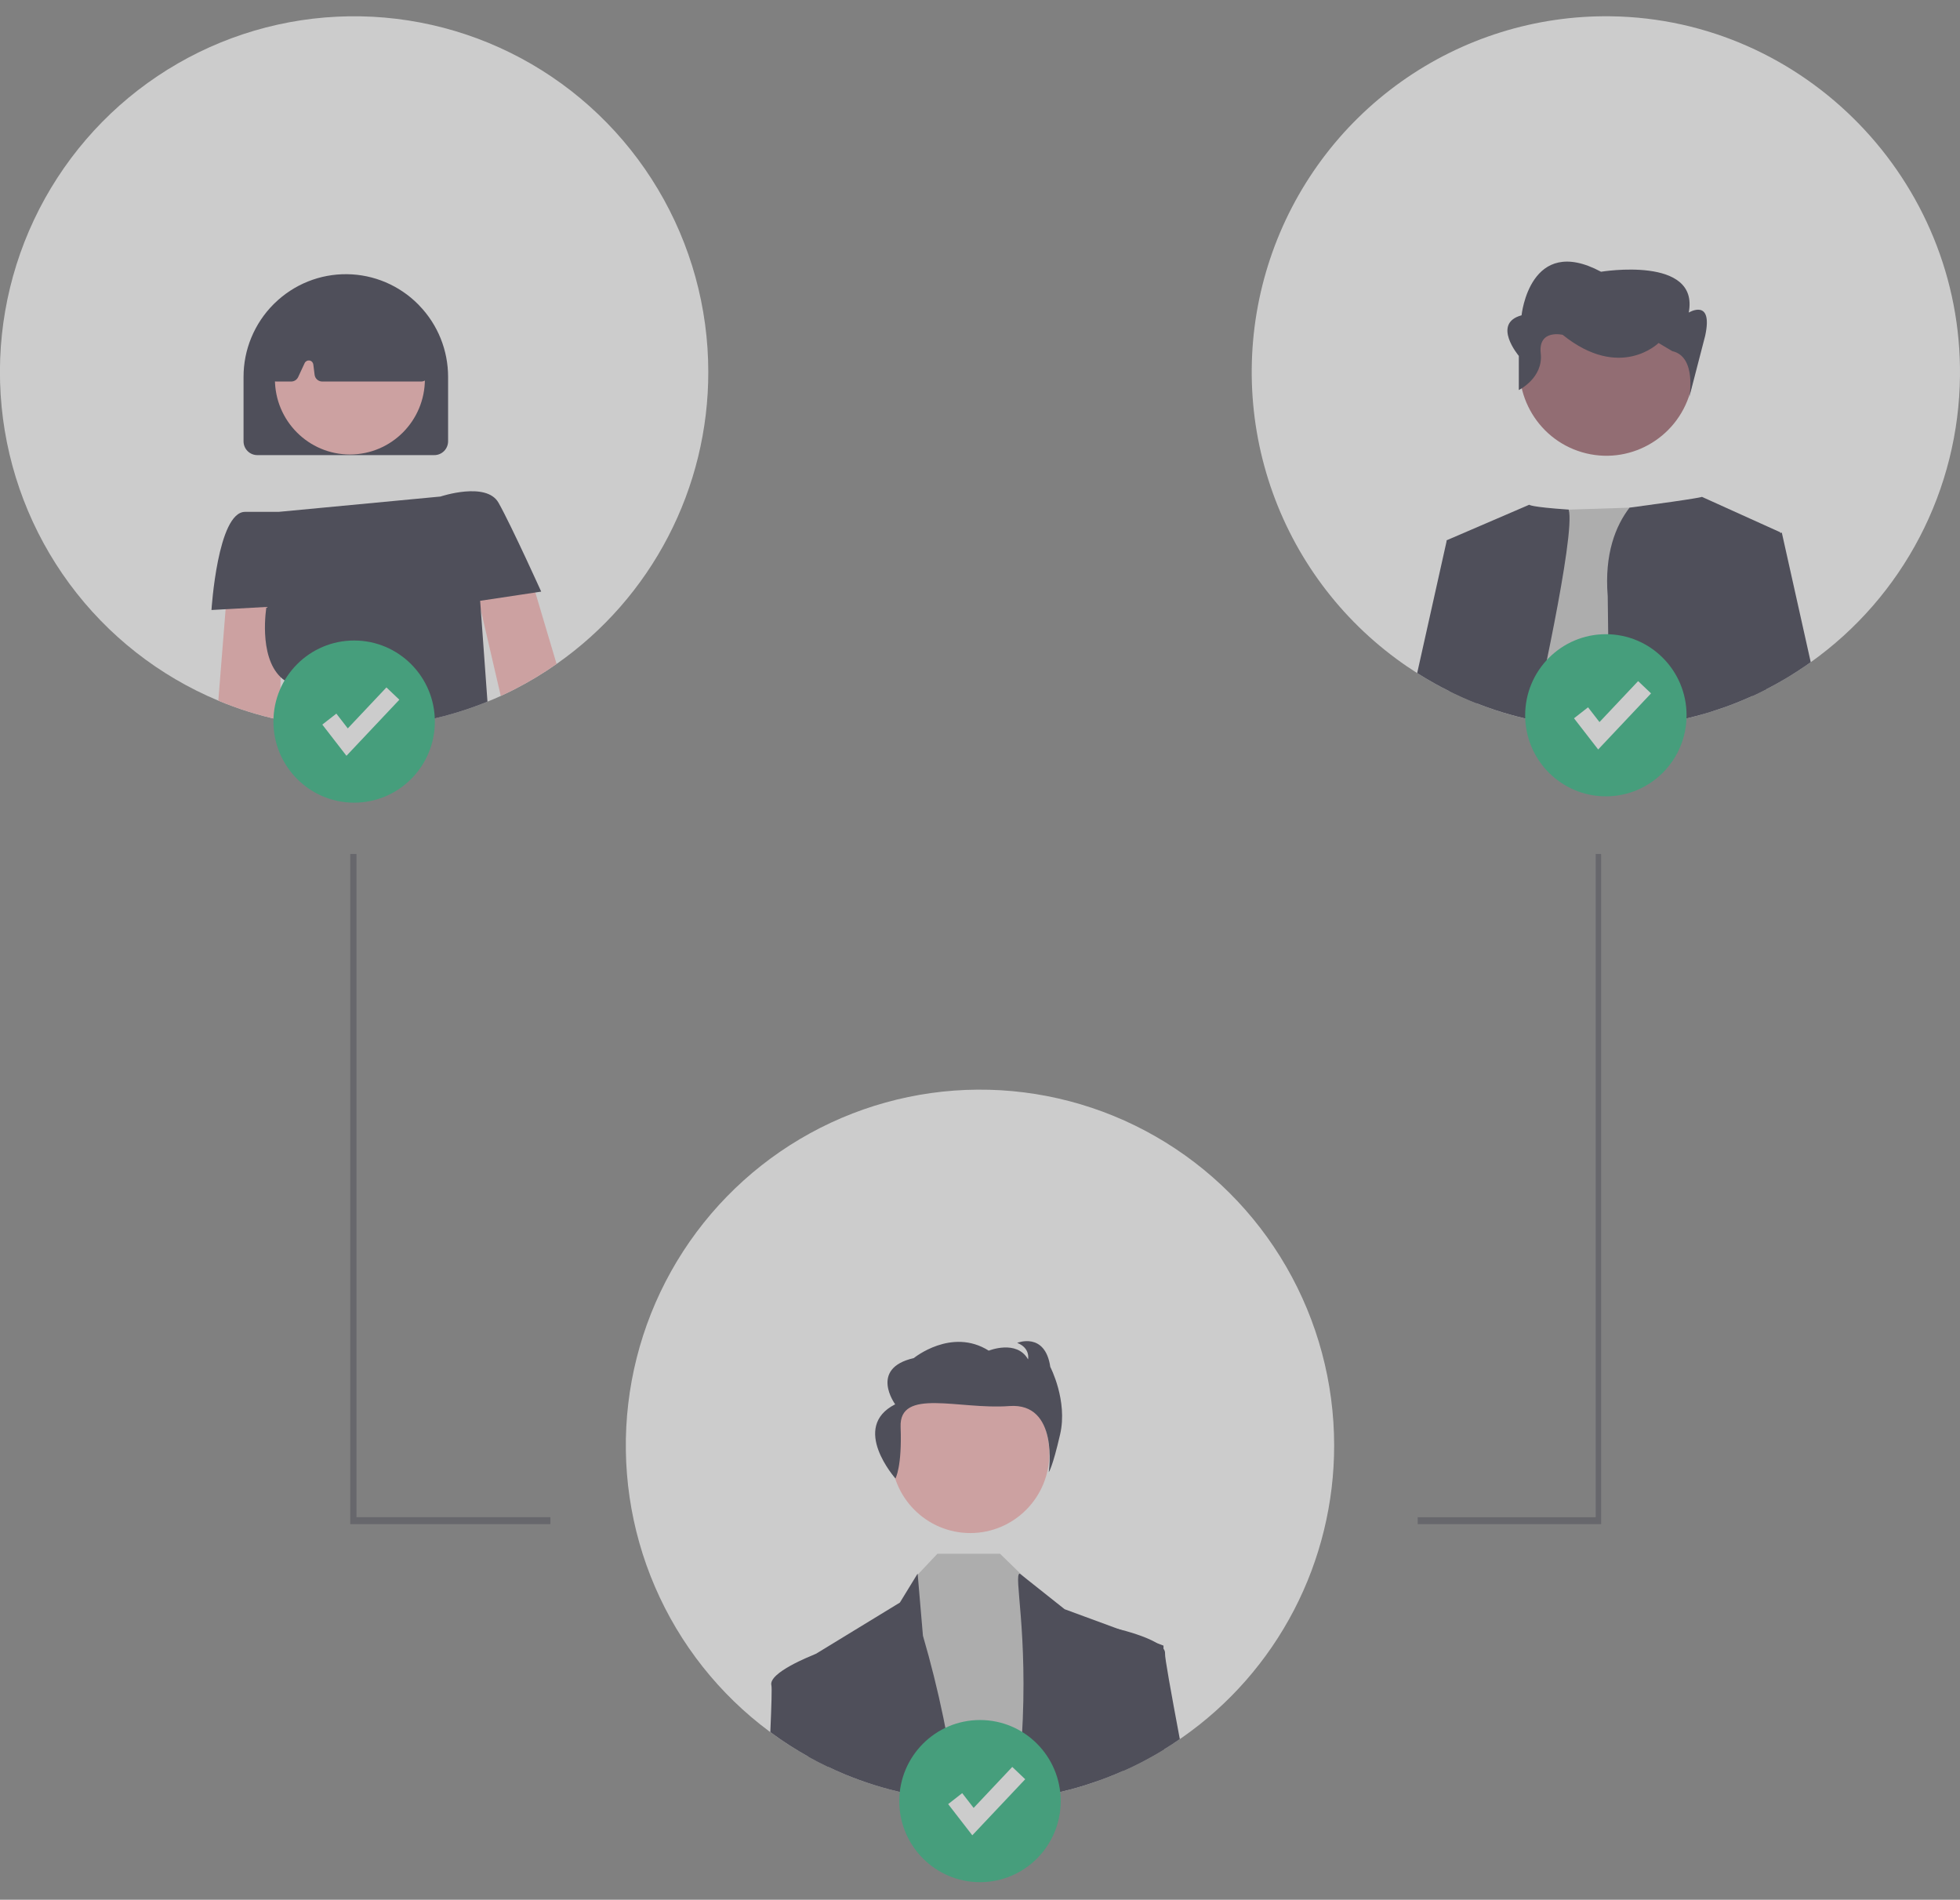 <svg width="97" height="94" viewBox="0 0 97 94" fill="none" xmlns="http://www.w3.org/2000/svg">
<rect x="0" y="0" width="97" height="94" fill="#808080" stroke="none"/>
<g opacity="0.6" clip-path="url(#clip0_715_14298)">
<path d="M35.053 18.407C35.056 21.245 34.374 24.041 33.066 26.556C31.759 29.071 29.865 31.231 27.546 32.852C26.892 33.311 26.208 33.724 25.498 34.089C25.263 34.21 25.025 34.325 24.784 34.435C24.566 34.535 24.347 34.629 24.125 34.718C21.37 35.839 18.378 36.24 15.427 35.884C14.916 35.823 14.412 35.74 13.914 35.633C13.893 35.629 13.87 35.624 13.849 35.62C12.807 35.398 11.788 35.08 10.805 34.668C7.874 33.446 5.328 31.448 3.439 28.887C1.55 26.326 0.389 23.297 0.08 20.125C-0.229 16.953 0.325 13.756 1.683 10.875C3.041 7.995 5.152 5.538 7.792 3.768C10.431 1.998 13.499 0.981 16.669 0.826C19.838 0.67 22.991 1.382 25.79 2.884C28.588 4.387 30.928 6.625 32.559 9.359C34.191 12.092 35.053 15.22 35.053 18.407Z" fill="white"/>
<path d="M20.754 15.122C20.739 15.104 20.722 15.087 20.706 15.07C19.769 14.121 18.498 13.58 17.167 13.567C15.836 13.553 14.554 14.067 13.598 14.997C13.588 15.007 13.579 15.016 13.57 15.025C13.558 15.035 13.547 15.046 13.536 15.057C13.066 15.528 12.693 16.088 12.438 16.705C12.183 17.321 12.052 17.982 12.053 18.65V21.837C12.053 22.018 12.125 22.191 12.252 22.319C12.38 22.447 12.552 22.519 12.733 22.519H21.496C21.676 22.519 21.849 22.447 21.976 22.319C22.104 22.191 22.175 22.018 22.176 21.837V18.65C22.177 17.333 21.667 16.067 20.754 15.122Z" fill="#2F2E41"/>
<path d="M17.317 22.488C19.367 22.488 21.028 20.82 21.028 18.761C21.028 16.703 19.367 15.034 17.317 15.034C15.268 15.034 13.606 16.703 13.606 18.761C13.606 20.82 15.268 22.488 17.317 22.488Z" fill="#FFB7B7"/>
<path d="M21.217 18.444L20.779 15.369C20.766 15.275 20.718 15.189 20.645 15.128C20.62 15.108 20.593 15.091 20.565 15.078C18.321 14.023 16.046 14.023 13.802 15.075C13.772 15.089 13.744 15.107 13.719 15.128C13.71 15.136 13.701 15.145 13.692 15.154C13.632 15.216 13.594 15.297 13.586 15.383L13.293 18.462C13.288 18.515 13.294 18.568 13.31 18.618C13.327 18.668 13.354 18.714 13.389 18.753C13.447 18.816 13.523 18.858 13.607 18.872C13.627 18.876 13.648 18.878 13.669 18.878H14.412C14.484 18.877 14.555 18.857 14.615 18.818C14.676 18.779 14.724 18.724 14.755 18.659L15.077 17.967C15.098 17.922 15.132 17.886 15.176 17.862C15.219 17.839 15.269 17.831 15.317 17.838C15.366 17.846 15.411 17.869 15.445 17.905C15.479 17.941 15.5 17.986 15.506 18.035L15.57 18.545C15.581 18.637 15.626 18.721 15.695 18.782C15.764 18.843 15.852 18.877 15.944 18.878H20.844C20.908 18.878 20.971 18.861 21.027 18.829C21.066 18.808 21.101 18.78 21.13 18.747C21.165 18.706 21.191 18.657 21.206 18.605C21.222 18.553 21.225 18.498 21.217 18.444Z" fill="#2F2E41"/>
<path d="M26.494 29.317L27.545 32.852C26.892 33.311 26.208 33.725 25.498 34.089C25.262 34.21 25.025 34.326 24.783 34.435L23.694 29.744L23.271 27.925L25.991 27.622L26.494 29.317Z" fill="#FFB7B7"/>
<path d="M13.979 28.729L13.889 33.505L13.849 35.619C12.807 35.398 11.788 35.079 10.805 34.668L11.166 30.143L11.257 29.002L13.979 28.729Z" fill="#FFB7B7"/>
<path d="M26.494 29.317L23.762 29.728L23.796 30.179L24.125 34.719C21.37 35.839 18.378 36.24 15.427 35.884C14.916 35.824 14.412 35.74 13.914 35.634C14.138 34.69 14.331 33.84 14.092 33.673C14.021 33.623 13.952 33.567 13.889 33.507C12.775 32.44 13.186 30.032 13.186 30.032L11.166 30.144L10.466 30.183C10.466 30.183 10.768 25.327 12.128 25.327H13.79L21.798 24.569C21.798 24.569 24.064 23.81 24.669 24.872C24.986 25.429 25.551 26.61 26.018 27.608C26.441 28.516 26.784 29.273 26.784 29.273L26.494 29.317Z" fill="#2F2E41"/>
<path d="M96.999 18.601C96.971 21.381 96.287 24.114 95.003 26.576C93.719 29.039 91.872 31.16 89.613 32.767C89.574 32.794 89.533 32.823 89.493 32.852C89.45 32.882 89.406 32.913 89.363 32.941C89.109 33.117 88.85 33.286 88.586 33.447C88.214 33.674 87.834 33.888 87.445 34.089C87.433 34.095 87.42 34.101 87.407 34.107C87.184 34.222 86.958 34.331 86.731 34.435C86.723 34.438 86.717 34.441 86.71 34.444C86.657 34.468 86.601 34.494 86.546 34.517C86.125 34.705 85.694 34.876 85.256 35.028C84.883 35.16 84.504 35.278 84.12 35.383C83.334 35.601 82.534 35.762 81.725 35.866C81.035 35.955 80.341 36.002 79.646 36.008C79.588 36.01 79.531 36.01 79.474 36.01C79.095 36.01 78.717 35.998 78.344 35.973C78.017 35.952 77.694 35.923 77.374 35.884C76.879 35.825 76.391 35.746 75.911 35.642C75.89 35.639 75.869 35.635 75.848 35.63C75.831 35.627 75.813 35.623 75.796 35.62C75.313 35.518 74.837 35.394 74.37 35.251C73.93 35.117 73.499 34.967 73.075 34.799C72.966 34.756 72.859 34.714 72.752 34.668C72.484 34.556 72.22 34.439 71.96 34.313C71.885 34.278 71.811 34.242 71.736 34.206C71.486 34.083 71.238 33.954 70.996 33.817C70.704 33.655 70.418 33.484 70.136 33.306C69.781 33.081 69.434 32.844 69.097 32.594C66.103 30.385 63.886 27.278 62.765 23.721C61.644 20.165 61.676 16.342 62.859 12.805C64.041 9.268 66.311 6.2 69.343 4.044C72.374 1.887 76.009 0.754 79.723 0.806C89.334 0.941 97.103 8.949 96.999 18.601Z" fill="white"/>
<path d="M75.796 35.62C75.312 35.518 74.837 35.394 74.37 35.251L75.973 25.267L77.633 25.216L80.644 25.12L82.189 25.072C82.189 25.072 83.284 29.906 84.12 35.383C83.334 35.601 82.533 35.762 81.725 35.865C81.035 35.955 80.341 36.002 79.646 36.008C79.588 36.01 79.531 36.01 79.473 36.01C79.094 36.01 78.716 35.998 78.343 35.973C78.017 35.952 77.694 35.923 77.373 35.884C76.879 35.825 76.391 35.746 75.911 35.642C75.89 35.639 75.868 35.635 75.847 35.63C75.831 35.627 75.812 35.623 75.796 35.62Z" fill="#CBCBCB"/>
<path d="M75.911 35.642C75.89 35.639 75.869 35.634 75.848 35.63C75.831 35.627 75.813 35.622 75.796 35.619C75.313 35.517 74.837 35.393 74.37 35.25C73.93 35.117 73.499 34.966 73.075 34.798C72.966 34.756 72.859 34.713 72.752 34.668C72.484 34.555 72.22 34.438 71.96 34.313C71.885 34.278 71.811 34.241 71.737 34.205L71.603 26.73L75.683 24.974C75.683 24.974 75.697 25.083 77.633 25.215C78.002 26.423 75.911 35.642 75.911 35.642Z" fill="#2F2E41"/>
<path d="M88.104 26.376L87.335 30.435L87.407 34.106C87.184 34.221 86.958 34.331 86.73 34.434C86.723 34.437 86.717 34.44 86.709 34.443C86.656 34.467 86.6 34.493 86.546 34.516C86.124 34.704 85.694 34.875 85.256 35.027C84.882 35.159 84.504 35.278 84.12 35.382C83.334 35.6 82.533 35.761 81.725 35.865C81.035 35.954 80.341 36.002 79.646 36.007L79.566 29.502C79.396 27.405 79.957 26.018 80.644 25.12C84.308 24.628 84.227 24.584 84.227 24.584L88.111 26.34L88.104 26.376Z" fill="#2F2E41"/>
<path d="M73.351 27.315L73.075 34.798C72.966 34.755 72.859 34.713 72.751 34.667C72.484 34.555 72.22 34.438 71.96 34.312C71.884 34.277 71.81 34.241 71.736 34.205C71.485 34.082 71.238 33.953 70.996 33.816C70.704 33.654 70.418 33.483 70.136 33.305L71.603 26.73L73.351 27.315Z" fill="#2F2E41"/>
<path d="M89.613 32.766C89.574 32.794 89.533 32.823 89.492 32.851C89.45 32.882 89.406 32.912 89.362 32.941C89.108 33.117 88.85 33.285 88.586 33.446C88.214 33.674 87.834 33.888 87.445 34.088C87.433 34.094 87.419 34.1 87.407 34.106C87.177 34.225 86.944 34.337 86.71 34.444L86.709 34.443L86.433 26.935L88.104 26.376L88.181 26.351L89.613 32.766Z" fill="#2F2E41"/>
<path d="M83.643 19.429C84.315 17.129 83.007 14.719 80.723 14.046C78.438 13.373 76.042 14.693 75.371 16.993C74.699 19.294 76.007 21.703 78.291 22.376C80.576 23.049 82.972 21.729 83.643 19.429Z" fill="#9F616A"/>
<path d="M75.166 19.299V17.61C75.166 17.61 73.81 16.005 75.302 15.601C75.302 15.601 75.709 11.56 79.235 13.446C79.235 13.446 84.118 12.637 83.575 15.466C83.575 15.466 84.796 14.728 84.389 16.614L83.602 19.652C83.602 19.652 83.982 17.645 82.761 17.375L82.083 16.971C82.083 16.971 80.184 18.857 77.336 16.567C77.336 16.567 76.115 16.275 76.251 17.487C76.387 18.699 75.166 19.299 75.166 19.299Z" fill="#2F2E41"/>
<path d="M66.027 71.518C66.029 74.356 65.347 77.151 64.04 79.667C62.732 82.182 60.838 84.342 58.519 85.963C58.477 85.993 58.433 86.023 58.389 86.052C58.135 86.228 57.876 86.397 57.612 86.558C57.241 86.785 56.861 86.999 56.472 87.2C56.236 87.321 55.999 87.436 55.757 87.545C55.697 87.573 55.635 87.602 55.573 87.627C55.151 87.816 54.721 87.987 54.282 88.139C53.138 88.542 51.955 88.823 50.752 88.976C50.005 89.073 49.253 89.121 48.5 89.121C48.121 89.121 47.743 89.108 47.37 89.084C47.044 89.063 46.721 89.034 46.4 88.995C45.885 88.932 45.376 88.849 44.874 88.741C44.858 88.738 44.839 88.734 44.823 88.731C43.781 88.509 42.761 88.191 41.778 87.779C41.511 87.667 41.246 87.55 40.987 87.424C40.659 87.269 40.337 87.104 40.023 86.928C37.317 85.427 35.055 83.234 33.466 80.572C31.877 77.909 31.017 74.872 30.973 71.768C30.929 68.665 31.703 65.604 33.217 62.898C34.731 60.192 36.93 57.935 39.592 56.358C42.254 54.781 45.284 53.938 48.374 53.916C51.465 53.894 54.507 54.693 57.19 56.232C59.874 57.771 62.105 59.996 63.657 62.681C65.209 65.365 66.026 68.414 66.027 71.518Z" fill="white"/>
<path d="M48.019 75.856C50.18 75.856 51.932 74.096 51.932 71.925C51.932 69.754 50.18 67.994 48.019 67.994C45.857 67.994 44.105 69.754 44.105 71.925C44.105 74.096 45.857 75.856 48.019 75.856Z" fill="#FFB8B8"/>
<path d="M46.4 88.994C45.884 88.932 45.375 88.849 44.873 88.741L45.349 77.985L45.417 77.914L46.392 76.88H49.491L50.635 77.993L50.731 78.088L53.178 80.442L54.282 88.138C53.138 88.541 51.954 88.822 50.751 88.976C50.004 89.073 49.252 89.121 48.5 89.12C48.12 89.12 47.743 89.108 47.37 89.084C47.043 89.062 46.72 89.034 46.4 88.994Z" fill="#CBCBCB"/>
<path d="M40.986 87.425C40.658 87.27 40.337 87.105 40.022 86.929C39.99 84.015 39.969 82.08 39.969 82.08L40.338 81.854C40.342 81.852 40.347 81.85 40.352 81.848L44.535 79.296L45.413 77.863L45.418 77.915L45.676 80.935C46.454 83.602 47.02 86.328 47.37 89.085C47.043 89.064 46.72 89.035 46.4 88.995C45.884 88.933 45.375 88.85 44.874 88.742C44.857 88.739 44.839 88.734 44.822 88.731C43.78 88.51 42.761 88.191 41.778 87.78C41.51 87.668 41.246 87.551 40.986 87.425Z" fill="#2F2E41"/>
<path d="M54.282 88.139C53.138 88.543 51.954 88.823 50.751 88.977C50.585 87.998 50.523 87.003 50.569 86.01C50.895 80.771 50.142 77.863 50.469 77.863L50.635 77.994L52.688 79.624L55.391 80.619H55.393L57.253 81.303L57.581 81.425V81.581C57.582 82.121 57.585 84.012 57.612 86.558C57.241 86.786 56.86 87 56.472 87.2C56.236 87.322 55.999 87.437 55.757 87.546C55.697 87.573 55.635 87.602 55.573 87.628C55.151 87.816 54.72 87.988 54.282 88.139Z" fill="#2F2E41"/>
<path d="M44.316 73.156C44.316 73.156 44.648 72.569 44.571 70.61C44.494 68.65 47.464 69.759 49.947 69.572C52.429 69.385 51.903 72.843 51.903 72.843C51.903 72.843 52.083 72.637 52.466 70.968C52.849 69.299 51.979 67.636 51.979 67.636C51.722 65.883 50.341 66.445 50.341 66.445C51.006 66.705 50.878 67.261 50.878 67.261C50.315 66.269 48.933 66.831 48.933 66.831C47.09 65.67 45.223 67.199 45.223 67.199C42.996 67.707 44.302 69.485 44.302 69.485C42.063 70.621 44.316 73.156 44.316 73.156Z" fill="#2F2E41"/>
<path d="M38.123 85.705C38.181 84.371 38.206 83.51 38.176 83.39C38.02 82.765 40.145 81.928 40.338 81.853C40.343 81.851 40.347 81.849 40.352 81.847L40.784 82.079L40.986 87.424C40.658 87.269 40.337 87.104 40.022 86.928C39.364 86.562 38.729 86.153 38.123 85.705Z" fill="#2F2E41"/>
<path d="M57.613 86.558C57.241 86.785 56.861 86.999 56.472 87.2C56.236 87.321 55.999 87.436 55.757 87.546C55.697 87.573 55.635 87.602 55.573 87.628L54.893 80.886L55.29 80.594C55.29 80.594 55.327 80.603 55.392 80.618H55.393C55.712 80.697 56.691 80.958 57.253 81.303C57.379 81.374 57.49 81.468 57.581 81.581C57.636 81.647 57.664 81.733 57.658 81.82C57.64 81.996 57.942 83.666 58.389 86.052C58.136 86.229 57.877 86.397 57.613 86.558Z" fill="#2F2E41"/>
<path opacity="0.5" d="M27.239 75.414H17.334V42.254H17.641V75.07H27.239V75.414Z" fill="#2F2E41"/>
<path opacity="0.5" d="M79.24 75.414H70.161V75.073H78.972V42.254H79.24V75.414Z" fill="#2F2E41"/>
<path d="M79.474 39.403C81.68 39.403 83.468 37.607 83.468 35.392C83.468 33.176 81.68 31.38 79.474 31.38C77.268 31.38 75.48 33.176 75.48 35.392C75.48 37.607 77.268 39.403 79.474 39.403Z" fill="#1FB27A"/>
<path d="M79.093 37.084L77.897 35.541L78.592 34.998L79.158 35.728L81.071 33.701L81.71 34.309L79.093 37.084Z" fill="white"/>
<path d="M17.526 39.716C19.733 39.716 21.521 37.919 21.521 35.704C21.521 33.488 19.733 31.692 17.526 31.692C15.32 31.692 13.532 33.488 13.532 35.704C13.532 37.919 15.32 39.716 17.526 39.716Z" fill="#1FB27A"/>
<path d="M17.146 37.397L15.951 35.853L16.646 35.31L17.212 36.041L19.124 34.014L19.764 34.622L17.146 37.397Z" fill="white"/>
<path d="M48.5 93.13C50.706 93.13 52.494 91.334 52.494 89.118C52.494 86.903 50.706 85.107 48.5 85.107C46.294 85.107 44.505 86.903 44.505 89.118C44.505 91.334 46.294 93.13 48.5 93.13Z" fill="#1FB27A"/>
<path d="M48.119 90.811L46.924 89.268L47.619 88.725L48.185 89.456L50.097 87.428L50.737 88.037L48.119 90.811Z" fill="white"/>
</g>
<defs>
<clipPath id="clip0_715_14298">
<rect width="97" height="92.325" fill="white" transform="translate(0 0.805)"/>
</clipPath>
</defs>
</svg>
